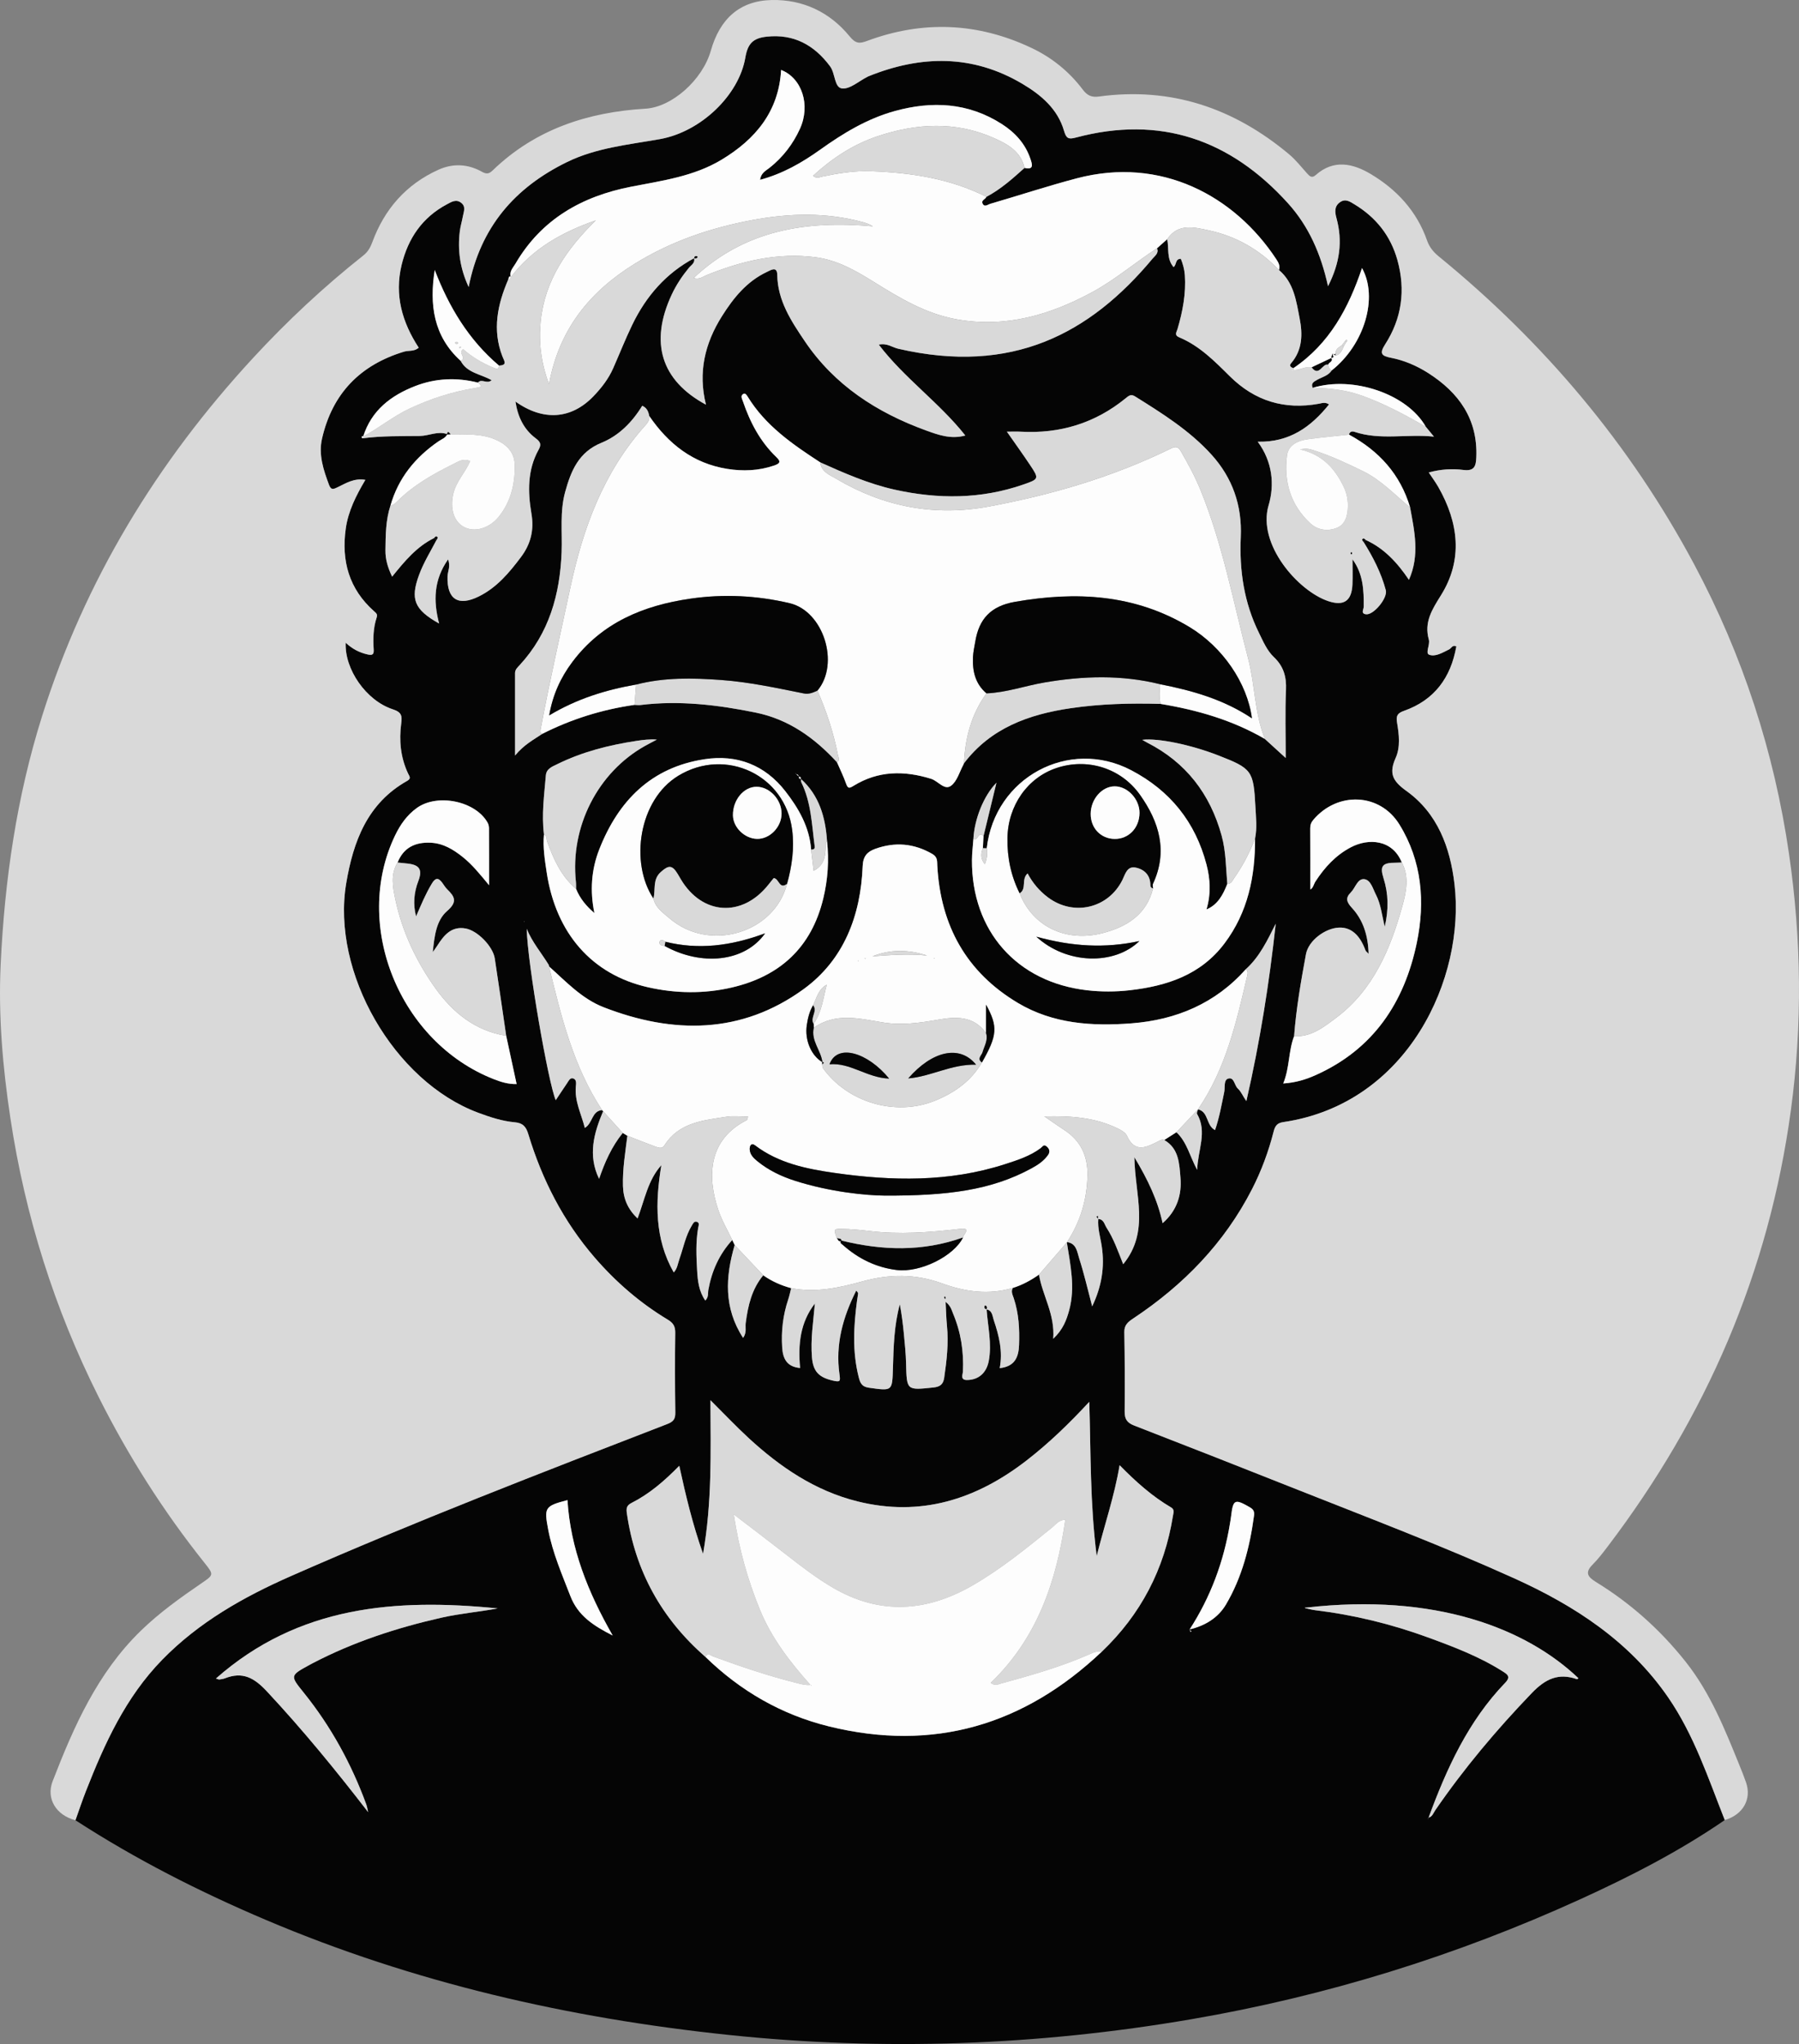 <?xml version="1.0" encoding="UTF-8"?><svg id="Layer_2" xmlns="http://www.w3.org/2000/svg" viewBox="0 0 442.828 503.063"><rect x="0" y="0" width="442.828" height="503.063" fill="#808080" stroke="none"/><defs><style>.cls-1{fill:#050505;}.cls-1,.cls-2,.cls-3{stroke-width:0px;}.cls-2{fill:#d9d9d9;}.cls-3{fill:#fdfdfd;}</style></defs><g id="Layer_1-2"><path class="cls-1" d="m424.558,447.938c-11.197,7.702-23.228,13.863-35.572,19.488-30.671,13.976-62.602,23.854-95.81,29.543-37.784,6.473-75.735,7.846-113.905,3.843-39.308-4.123-77.435-12.841-113.885-28.323-16.255-6.905-31.974-14.88-46.815-24.508.854-2.382,1.647-4.788,2.571-7.142,4.607-11.748,9.773-23.125,18.799-32.367,9.043-9.26,20.025-15.448,31.656-20.571,30.479-13.425,61.549-25.405,92.605-37.407,1.591-.615,2.049-1.254,2.026-2.864-.095-6.534-.11-13.071-.019-19.605.022-1.579-.483-2.429-1.825-3.236-6.82-4.101-12.768-9.24-17.982-15.268-7.724-8.93-12.964-19.178-16.364-30.411-.54-1.784-1.308-2.728-3.311-2.899-3.112-.267-6.095-1.263-9.025-2.352-20.714-7.697-36.194-34.529-32.48-56.491,1.739-10.285,5.194-19.655,14.986-25.174,1.097-.618.569-1.118.234-1.83-1.839-3.912-2.241-8.061-1.687-12.282.243-1.853.15-2.788-2.041-3.499-6.584-2.137-11.933-9.87-11.622-16.398,1.605,1.519,3.372,2.431,5.414,2.891,1.263.285,1.544-.076,1.472-1.249-.161-2.637-.112-5.277.726-7.814.276-.835-.064-1.078-.646-1.595-6.136-5.446-8.068-12.375-6.95-20.321.604-4.292,2.519-8.109,4.828-11.998-2.843-.469-4.755.836-6.738,1.771-.975.46-1.667.919-2.207-.531-1.374-3.69-2.634-7.413-1.723-11.397,2.529-11.057,9.352-18.112,20.174-21.388,1.163-.352,2.526.015,3.623-.986-4.076-6.247-5.998-12.923-4.218-20.325,1.582-6.579,5.116-11.75,11.182-14.97,1.059-.562,2.256-1.366,3.53-.329,1.17.953.583,2.14.386,3.251-.22,1.247-.606,2.469-.761,3.722-.575,4.668.044,9.142,2.178,13.721,2.881-14.73,11.343-24.462,24.191-30.746,7.233-3.538,15.13-4.272,22.894-5.655,10.115-1.802,19.448-10.839,21.014-20.046.583-3.429,1.859-4.8,5.256-5.168,6.637-.719,11.681,2.025,15.6,7.288,1.321,1.774,1.029,5.24,2.957,5.457,1.946.219,4.144-1.813,6.232-2.859.087-.044.172-.093.262-.129,12.928-5.226,25.654-5.414,37.917,1.867,4.579,2.718,8.665,6.164,10.228,11.554.549,1.893,1.086,2.143,2.93,1.652,20.753-5.533,38.027.503,52.19,16.167,5.063,5.6,8.098,12.372,9.86,20.422,2.96-5.806,3.603-11.126,2.088-16.728-.391-1.445-.621-2.913.884-3.964,1.329-.928,2.447-.117,3.503.521,5.312,3.207,8.94,7.735,10.614,13.764,2.046,7.369,1.079,14.35-3.048,20.75-1.483,2.3-.787,2.83,1.468,3.271,3.278.64,6.363,1.978,9.153,3.759,7.538,4.814,12.242,11.34,11.838,20.747-.09,2.09-.429,3.46-3.197,3.098-2.729-.357-5.565-.181-8.507.62.889,1.345,1.698,2.432,2.364,3.6,4.985,8.753,6.113,17.861.652,26.609-2.24,3.589-4.19,6.652-3.001,10.92.359,1.29-.929,3.33.076,3.721,1.54.6,3.335-.531,4.921-1.303.546-.265.792-1.195,1.775-.745-1.348,7.703-5.397,13.228-12.89,15.871-1.649.582-1.981,1.253-1.699,2.914.491,2.888.854,5.985-.345,8.671-1.684,3.772-.801,5.656,2.639,8.121,7.665,5.492,10.779,13.853,11.85,22.967,2.695,22.914-11.339,53.995-42.126,58.536-1.496.221-2.024.861-2.397,2.321-1.257,4.918-3.011,9.678-5.335,14.209-6.801,13.258-16.837,23.55-29.146,31.743-1.265.842-2.306,1.582-2.274,3.383.116,6.533.145,13.068.083,19.602-.017,1.823.592,2.745,2.329,3.418,13.536,5.246,27.045,10.565,40.54,15.917,17.746,7.037,35.603,13.81,53.004,21.681,14.941,6.758,28.421,15.529,37.915,29.322,6.362,9.242,9.85,19.86,13.93,30.181ZM196.578,191.154c-.027-.398-.184-.646-.637-.55-.041-.153-.082-.305-.123-.458.059.133.118.265.18.396.208.19.416.38.624.57.019.375.074.713.592.566 0.0.277-.095.601.015.823,2.462,4.986,2.602,10.454,3.307,15.805.092.697-.367.771-.874.805-.401-5.563-3.094-10.207-6.372-14.41-5.002-6.413-11.844-9.072-19.872-7.846-13.133,2.006-21.189,10.209-25.89,22.144-1.982,5.034-2.344,10.276-1.214,15.714-2.01-1.704-3.565-3.593-4.512-5.948-.01-.57.024-1.145-.037-1.71-1.464-13.53,5.35-26.955,17.011-33.48.957-.535,1.936-1.032,2.904-1.546-1.768-.139-3.4.068-5.025.315-6.771,1.027-13.36,2.7-19.531,5.748-1.177.582-2.621,1.082-2.76,2.74-.406,4.828-1.073,9.65-.466,14.511-.298,3.139.199,6.228.661,9.308,2.258,15.063,11.149,25.207,24.933,28.323,6.842,1.547,13.793,1.647,20.606.07,11.823-2.737,19.621-9.798,22.546-21.886,1.14-4.713,1.457-9.413.93-14.202-.4-5.806-1.898-11.151-6.403-15.232.004-.399-.158-.626-.592-.57Zm-107.062-83.822c-.149.019-.402-.004-.429.063-.12.3-.024.504.353.457,4.604-.601,9.241-.494,13.865-.551,2.283-.028,4.473-1.292,6.798-.444-.425.947-1.393,1.227-2.159,1.753-5.724,3.931-9.891,9.026-11.826,15.794-1.187,3.585-1.186,7.308-1.24,11.018-.033,2.227.587,4.305,1.647,6.5,3.099-3.836,6.064-7.417,10.36-9.516.187.166.375.332.562.498-1.48,2.838-3.185,5.555-4.295,8.588-2.182,5.96-1.23,8.508,4.935,11.97-1.475-5.614-1.312-10.784,2.205-15.789.664,1.756-.096,2.941-.134,4.192-.167,5.649,2.64,7.444,7.724,4.917,4.423-2.198,7.458-5.83,10.344-9.669,2.418-3.216,3.268-6.657,2.587-10.686-.909-5.376-1.01-10.779,1.774-15.768.726-1.301.437-1.914-.737-2.797-2.911-2.189-4.404-5.27-4.974-9.043,6.828,4.877,13.749,4.377,19.195-1.29,1.961-2.04,3.702-4.271,4.857-6.889,1.571-3.561,3.001-7.19,4.693-10.692,3.388-7.011,8.279-12.683,15.24-16.401l-.046-.062c.381,1.214-.674,1.729-1.248,2.429-1.669,2.038-3.119,4.211-4.23,6.596-5.481,11.756-2.632,21.116,8.432,27.084-1.986-7.958-.269-15.102,3.944-21.788,2.844-4.513,6.122-8.568,11.078-10.891.892-.418,2.495-1.493,2.528.708.096,6.38,3.438,11.399,6.776,16.348,7.305,10.831,17.747,17.565,29.815,21.956,3.005,1.094,6.13,2.241,9.703,1.254-6.464-8.157-14.959-14.053-21.302-22.359,2.033-.447,3.325.67,4.781,1.005,27.999,6.46,47.142-3.614,62.641-22.209.557-.668,1.573-1.317,1.067-2.512.836-.746,1.672-1.492,2.509-2.238.475,2.26-.197,4.819,1.569,6.866.829-.658.338-2.031,1.795-2.033.494,1.249.875,2.55.978,4.009.321,4.549-.528,8.915-1.792,13.234-.234.799-.903,1.529.445,2.093,4.978,2.082,8.694,5.874,12.424,9.57,6.168,6.113,13.454,8.289,21.934,6.754.737-.134,1.495-.479,2.489.164-4.46,5.538-9.717,9.364-17.552,9.184,3.661,4.962,4.167,10.605,2.674,15.647-2.841,9.595,7.284,21.128,14.704,23.593,3.795,1.261,5.756-.028,5.929-4.138.086-2.052.015-4.11.015-6.166,2.635,3.591,2.801,7.603,2.77,11.654-.005.683-.788,1.649.488,1.872,1.896.33,5.45-4.012,4.942-5.917-1.14-4.269-3.137-8.141-5.466-11.861.165-.172.331-.344.496-.516,4.543,2.056,7.788,5.574,10.663,9.822,2.714-6.124,1.344-11.974.287-17.819-2.42-8.149-7.664-13.925-15.039-17.913.159-.771.769-.885,1.328-.697,6.33,2.133,12.846.482,19.579,1.188-.823-.996-1.417-1.715-2.01-2.434-4.509-8.023-17.924-12.632-27.838-9.565-.489-1.119.253-1.508,1.068-1.969,1.244-.704,2.756-1.009,3.61-2.321,8.074-6.365,11.493-17.963,7.46-25.205-3.283,9.798-7.999,18.638-16.875,24.635-.667-.18-1.113-.579-.573-1.208,2.816-3.277,2.854-7.15,2.1-11.01-.839-4.294-1.404-8.805-5.093-11.923.351-1.048-.139-1.872-.686-2.702-10.243-15.533-28.298-25.34-49.06-19.875-7.153,1.883-14.191,4.201-21.296,6.272-.616.18-1.522.989-1.959-.163-.27-.712.755-.954.988-1.545,3.519-1.86,6.457-4.487,9.388-7.123,2.369.561,1.883-.907,1.466-2.161-1.252-3.771-3.789-6.542-7.073-8.643-8.281-5.298-17.188-5.726-26.403-3.17-6.756,1.874-12.654,5.455-18.307,9.496-4.471,3.195-9.193,5.908-14.775,7.411.187-1.69,1.436-2.255,2.337-2.968,3.28-2.596,5.751-5.828,7.464-9.583,2.682-5.877.476-12.51-4.633-14.491-.577,10.226-6.299,17.063-14.663,22.099-6.838,4.119-14.622,5.149-22.264,6.64-12.103,2.362-22.069,7.993-28.463,18.941-.585,1.002-1.589,1.926-1.134,3.311l.055-.073c-.651-.285-.549.279-.668.593-2.666,6.158-4.004,12.431-1.468,18.976.437,1.127,1.314,2.201-.844,2.267-7.472-6.332-12.33-14.437-15.812-23.527-1.33,8.511-.337,16.271,6.385,22.371,1.574,3.007,4.985,3.241,7.608,4.76-1.133,1.071-2.426-.501-3.359.596-5.247-1.321-10.44-1.098-15.473.859-5.962,2.318-10.727,5.971-12.765,12.383l.111-.08Zm203.214,293.709c3.817-.879,7.082-2.825,9.049-6.159,3.959-6.71,5.856-14.153,6.898-21.834.14-1.028-.113-1.562-1.03-2.091-3.696-2.132-4.113-1.961-4.609,2.192-.069.579-.173,1.154-.266,1.73-1.52,9.406-4.771,18.154-9.925,26.175.071.199.142.399.213.598.068-.056.137-.113.205-.169-.178-.148-.357-.296-.535-.444Zm-144.267-127.558c-2.266,5.383-3.82,10.818-.993,16.648,1.378-4.053,3.102-7.946,5.822-11.302.379.232.757.465,1.136.697-.509,4.096-1.192,8.167-1.085,12.33.081,3.165,1.197,5.742,3.592,8.026,1.754-4.59,2.528-9.411,5.858-13.117-1.516,9.155-1.68,18.064,3.045,26.392.883-.869,1.004-2.174,1.419-3.348.97-2.743,1.491-5.652,3.034-8.183.3-.492.584-1.168,1.275-.906.723.274.376.965.282,1.507-.604,3.478-.447,6.993-.249,10.475.143,2.508.422,5.109,2.01,7.377.871-.861.605-1.801.754-2.631.833-4.632,2.682-8.771,5.883-12.264.198.412.396.824.594,1.236-2.272,7.808-2.739,15.437,2.074,22.851.958-1.339.498-2.539.642-3.65.554-4.246,1.482-8.348,4.319-11.752,2.098,1.475,4.405,2.498,6.876,3.161-.242.935-.428,1.888-.734,2.801-1.289,3.84-1.742,7.791-1.48,11.811.169,2.593,1.04,4.74,4.412,5.04-.542-5.768.007-11.197,3.636-15.871-.376,4.448-1.101,8.802-.711,13.321.301,3.483,1.795,4.848,4.995,5.612,2.007.479,2.019.246,1.766-1.551-1.025-7.268.812-13.976,4.14-20.582.279.408.466.555.454.685-.054.578-.176,1.149-.253,1.725-.848,6.304-1.196,12.599.387,18.853.339,1.341.664,2.402,2.501,2.658,5.831.814,5.768.923,5.938-4.918.152-5.241.291-10.494,1.697-15.606.455,2.42.762,4.825.991,7.238.229,2.421.488,4.848.545,7.277.159,6.704.115,6.652,6.714,5.956,1.634-.172,2.429-.743,2.671-2.403.618-4.248,1.105-8.486.678-12.79-.181-1.823-.214-3.661-.336-5.88,1.306,1.009,1.471,2.008,1.838,2.876,1.925,4.562,2.662,9.323,2.432,14.267-.035.743-.749,2.122,1.06,2.089,2.874-.052,4.757-1.824,5.297-4.698.809-4.304-.248-8.496-.538-12.734l-.063.047c1.512.249,1.491,1.645,1.83,2.646,1.294,3.821,2.269,7.714,1.461,11.821,3.734-.405,4.656-2.712,4.766-5.712.144-3.912-.061-7.775-1.316-11.522-.276-.823-.73-1.619-.217-2.506,2.336-.725,4.45-1.885,6.445-3.28.845,5.175,3.973,9.754,3.497,15.794,2.456-2.331,3.291-4.668,3.942-7.075,1.515-5.602.28-11.121-.588-16.646l.047-.081c2.358.316,2.492,2.472,2.995,4.032,1.213,3.758,2.091,7.624,3.195,11.787,2.33-4.884,3.106-9.638,2.37-14.671-.334-2.282-1.072-4.519-.865-6.87l-.063.045c1.401.003,1.551,1.297,2.085,2.12,1.741,2.685,2.802,5.71,4.106,9.007,6.616-8.077,2.893-17,2.752-26.342,3.352,5.589,5.737,10.593,6.953,16.242,3.58-3.116,4.739-7.061,4.394-11.179-.282-3.366-.34-7.208-3.997-9.287,1.001-.638,2.003-1.277,3.004-1.915,2.589,2.41,3.293,5.922,5.103,9.262.159-4.918,2.544-9.355-.031-13.79-.14-.24.142-.725.227-1.096l.009-.012c2.665.604,1.948,3.954,4.194,5.105,1.065-3.068,1.595-6.204,2.255-9.312.249-1.171-.181-3.024.989-3.362,1.483-.428,1.507,1.662,2.354,2.437.859.786,1.227,1.868,2.116,3.095,3.363-14.672,5.639-29.082,7.225-43.654-2.032,4.054-3.95,8.134-7.377,11.218-7.473,8.397-17.091,12.444-28.055,13.298-9.72.758-19.371.148-28.032-5.015-12.722-7.585-19.024-19.072-19.835-33.726-.063-1.134.121-2.164-1.243-2.95-4.534-2.614-9.183-2.999-14.051-1.245-1.956.705-2.984,1.818-3.08,4.236-.484,12.158-4.594,23.068-14.569,30.308-15.261,11.076-32.066,11.085-49.175,4.443-5.384-2.09-9.264-6.309-13.458-10.054l.039.131c-.007-.194-.054-.378-.142-.552-1.812-2.938-4.077-5.584-5.393-8.842.202,8.688,5.371,38.18,7.148,42.183.92-1.382,1.819-2.759,2.749-4.116.376-.549.733-1.419,1.457-1.256.972.218.807,1.279.741,1.985-.343,3.641,1.339,6.762,2.213,10.214,1.985-1.185,1.669-4.173,4.253-4.386.069.105.153.197.251.275Zm203.126,173.873c.997-.213,1.239-1.161,1.708-1.843,7.078-10.295,15.076-19.798,23.74-28.813,3.358-3.495,6.568-5.04,11.141-3.428.08.028.233-.153.357-.241-12.849-12.242-35.163-21.015-67.081-17.372-.189.022-.279-.185-.163.132.802.165,1.642.402,2.498.505,9.516,1.153,18.768,3.42,27.758,6.71,6.305,2.307,12.589,4.692,18.306,8.315,1.179.747,2.116,1.316.67,2.816-9.127,9.47-14.433,21.133-18.891,33.27l-.105.493c.021-.181.041-.363.062-.544ZM124.602,254.927c-.934-6.349-1.843-12.703-2.815-19.046-.453-2.954-4.226-6.841-7.17-7.368-3.514-.629-5.345,1.663-6.977,4.223-.253.396-.535.773-1.113,1.602.407-4.066.873-7.831,3.544-10.145,2.601-2.253,1.849-3.537-.001-5.334-.483-.469-.825-1.083-1.231-1.63-.98-1.318-1.692-1.173-2.544.237-1.544,2.556-2.67,5.293-3.874,8.065-.799-2.99-.506-5.967.551-8.703,1.092-2.827.214-3.961-2.513-4.274-.865-.099-1.731-.185-2.597-.277,1.468-3.684,4.336-5.041,8.114-4.875,3.074.135,5.535,1.62,7.867,3.475,2.384,1.895,4.291,4.266,6.535,6.983,0-5.113.01-9.566-.015-14.018-.003-.463-.119-.979-.343-1.38-2.981-5.322-12.344-7.249-17.407-3.618-2.447,1.755-4.096,4.122-5.379,6.796-10.568,22.031,1.096,50.834,24.272,59.941,1.768.695,3.548,1.267,5.659,1.222-.886-4.1-1.726-7.988-2.566-11.876Zm220.453-42.662c-.48.022-.96.067-1.44.064-3.354-.019-4.015.775-3.048,3.834,1.202,3.801,1.29,7.62.293,11.908-.72-2.9-.956-5.543-2.17-7.879-.753-1.45-1.261-3.616-2.852-3.814-1.691-.209-2.194,2.131-3.325,3.251-1.369,1.356-1.076,2.356.256,3.798,2.806,3.039,3.994,6.84,4.115,11.319-.424-.464-.687-.631-.772-.863-1.405-3.823-3.577-5.701-6.502-5.587-3.411.132-7.522,3.178-8.144,6.543-1.235,6.682-2.401,13.387-2.92,20.178-1.422,3.694-1.065,7.724-2.675,11.643,3.165-.217,5.655-1.016,8.038-2.086,14.15-6.354,21.79-17.837,24.842-32.55,2.096-10.105,1.262-20.127-4.278-29.101-4.824-7.815-15.247-8.169-21.194-1.156-.546.644-.77,1.265-.764,2.098.033,5.03.016,10.06.016,15.033.703-.295.825-1.264,1.279-1.964,2.266-3.489,5.012-6.476,8.743-8.425,4.313-2.253,10.199-1.934,12.503,3.755Zm-36.118-5.916c.533-2.611.213-5.239.081-7.851-.449-8.83-.86-9.36-9.112-12.573-6.75-2.628-14.821-4.319-18.731-3.846.479.276.788.474,1.114.639,9.611,4.873,15.591,12.637,18.428,22.967,1.069,3.894,1.043,7.886,1.383,11.849-1.042,2.686-2.348,5.137-5.119,6.292,1.131-3.808.938-7.477.001-11.053-2.738-10.442-8.932-18.171-18.528-23.206-15.331-8.044-33.586,1.785-35.564,19.201l-.953-.013c.051-.985.101-1.969.152-2.954,1.019-4.203,2.039-8.406,3.192-13.163-3.187,3.26-5.42,8.986-5.672,13.818-.125,1.745-.352,3.489-.361,5.234-.088,17.437,11.055,30.043,28.322,32.027,3.49.401,7.014.397,10.496.001,9.144-1.042,17.5-3.759,23.35-11.535,5.768-7.668,7.559-16.481,7.522-25.833Zm-37.752,200.171c9.615-9.167,15.445-20.318,17.535-33.434.122-.764.452-1.561-.442-2.085-4.671-2.735-8.675-6.317-12.683-10.399-1.297,7.729-3.738,14.7-5.64,22.366-1.656-12.963-1.442-25.449-1.825-37.961-4.916,5.308-9.925,10.167-15.488,14.469-12.39,9.581-26.04,13.91-41.611,10.024-10.387-2.592-18.982-8.425-26.741-15.573-3.096-2.852-5.992-5.922-9.412-9.324.077,12.856.396,25.146-1.817,37.837-2.594-7.367-4.271-14.392-5.856-21.695-3.706,3.786-7.391,6.945-11.767,9.153-1.268.64-1.294,1.424-1.127,2.588,2.043,14.189,8.565,25.911,19.345,35.305,8.622,8.392,18.742,14.229,30.407,17.099,25.732,6.329,48.015-.309,67.124-18.37Zm-33.91-218.651c6.595-8.694,15.954-12.054,26.252-13.569,7.346-1.08,14.739-1.273,22.149-1.06,9.027,1.495,17.718,3.99,25.685,8.637,1.596,1.457,3.193,2.914,5.123,4.676,0-5.879-.178-11.313.067-16.727.147-3.246-.583-5.836-2.972-8.096-1.709-1.617-2.631-3.845-3.669-5.944-3.682-7.443-4.859-15.36-4.49-23.578.349-7.773-2.018-14.608-7.26-20.374-5.377-5.915-12.087-10.1-18.788-14.291-1.012-.633-1.581-.1-2.288.476-7.526,6.136-16.173,8.766-25.831,8.225-1.009-.056-2.024-.008-3.404-.008,2.064,2.961,3.927,5.544,5.695,8.191,2.263,3.389,2.236,3.476-1.616,4.815-10.438,3.628-21.018,3.642-31.714,1.266-6.408-1.424-12.353-4.048-18.297-6.707-6.825-4.437-13.504-9.036-17.877-16.183-.258-.422-.6-.966-1.1-.65-.724.458-.309,1.107-.084,1.765,1.771,5.19,4.249,9.946,8.264,13.784,1.165,1.114.869,1.572-.615,2.074-3.79,1.281-7.629,1.429-11.51.806-8.41-1.349-14.499-6.175-19.191-13.031-.183-1.058-.562-1.98-1.715-2.502-2.479,4.048-5.757,7.364-10.047,9.114-5.62,2.292-7.495,6.921-8.925,12.095-1.348,4.882-.68,9.865-.871,14.81-.4,10.371-3.069,19.966-10.338,27.817-.524.565-1.127,1.091-1.127,1.966.002,6.465.001,12.931.001,20.276,2.235-2.704,4.551-3.869,6.67-5.314,7.181-3.646,14.765-6.009,22.734-7.147.481.014.97.092,1.441.034,9.588-1.185,19.026-.046,28.407,1.865,8.128,1.655,14.487,6.244,19.99,12.216.761,1.759,1.615,3.485,2.25,5.289.438,1.243.813,1.143,1.823.52,6.062-3.741,12.449-3.798,19.106-1.727,1.719.535,3.276,2.939,4.921,1.692,1.485-1.125,2.07-3.439,3.049-5.229.046-.085.069-.182.103-.273ZM90.612,445.982c-.155-.654-.244-1.331-.475-1.957-3.661-9.951-8.689-19.144-15.349-27.412-3.416-4.24-3.447-4.216,1.509-6.923.256-.14.514-.276.773-.411,9.996-5.201,20.599-8.658,31.562-11.144,4.585-1.04,9.271-1.428,13.878-2.287-25.051-2.495-49.02-.696-69.359,17.256.62.197.71.258.786.245.476-.084.976-.117,1.419-.292,4.31-1.702,7.152-.198,10.311,3.185,8.859,9.485,17.036,19.484,24.944,29.739Zm49.073-76.788c-5.628,1.472-5.775,1.831-4.739,7.29,1.082,5.701,3.377,10.953,5.449,16.317,1.871,4.844,5.662,7.299,10.426,9.723-6.119-10.687-10.4-21.429-11.136-33.329Zm-10.619-142.508l-.001.23-.093-.022.094-.208Z"/><path class="cls-2" d="m424.558,447.938c-4.081-10.321-7.569-20.94-13.93-30.181-9.494-13.792-22.973-22.564-37.915-29.322-17.401-7.87-35.258-14.644-53.004-21.681-13.495-5.352-27.003-10.671-40.54-15.917-1.737-.673-2.346-1.595-2.329-3.418.061-6.533.032-13.069-.083-19.602-.032-1.801,1.009-2.541,2.274-3.383,12.309-8.193,22.345-18.485,29.146-31.743,2.324-4.531,4.078-9.291,5.335-14.209.373-1.46.901-2.1,2.397-2.321,30.786-4.541,44.82-35.623,42.126-58.536-1.072-9.114-4.186-17.475-11.85-22.967-3.44-2.465-4.323-4.349-2.639-8.121,1.199-2.686.836-5.783.345-8.671-.282-1.661.05-2.332,1.699-2.914,7.494-2.643,11.542-8.168,12.89-15.871-.984-.45-1.229.48-1.775.745-1.586.771-3.381,1.903-4.921,1.303-1.005-.391.283-2.432-.076-3.721-1.189-4.268.761-7.331,3.001-10.92,5.46-8.748,4.332-17.856-.652-26.609-.665-1.169-1.475-2.255-2.364-3.6,2.942-.8,5.778-.976,8.507-.62,2.768.362,3.107-1.009,3.197-3.098.405-9.406-4.299-15.933-11.838-20.747-2.789-1.781-5.875-3.119-9.153-3.759-2.255-.441-2.951-.971-1.468-3.271,4.127-6.4,5.094-13.381,3.048-20.75-1.674-6.029-5.301-10.557-10.614-13.764-1.055-.637-2.174-1.449-3.503-.521-1.505,1.051-1.275,2.519-.884,3.964,1.515,5.602.872,10.922-2.088,16.728-1.761-8.05-4.797-14.822-9.86-20.422-14.163-15.664-31.437-21.7-52.19-16.167-1.845.492-2.381.241-2.93-1.652-1.563-5.391-5.649-8.836-10.228-11.554-12.263-7.281-24.99-7.093-37.917-1.867-.09.036-.175.086-.262.129-2.088,1.046-4.286,3.078-6.232,2.859-1.928-.217-1.636-3.683-2.957-5.457-3.919-5.262-8.962-8.007-15.6-7.288-3.397.368-4.672,1.739-5.256,5.168-1.566,9.207-10.899,18.244-21.014,20.046-7.765,1.383-15.661,2.118-22.894,5.655-12.848,6.284-21.31,16.016-24.191,30.746-2.133-4.58-2.752-9.053-2.178-13.721.154-1.253.54-2.475.761-3.722.196-1.111.784-2.298-.386-3.251-1.274-1.038-2.472-.233-3.53.329-6.066,3.22-9.599,8.391-11.182,14.97-1.78,7.402.142,14.078,4.218,20.325-1.097,1.001-2.46.634-3.623.986-10.822,3.276-17.644,10.331-20.174,21.388-.911,3.984.349,7.707,1.723,11.397.54,1.45,1.232.991,2.207.531,1.983-.935,3.895-2.24,6.738-1.771-2.308,3.889-4.224,7.706-4.828,11.998-1.119,7.946.814,14.875,6.95,20.321.582.516.922.76.646,1.595-.839,2.537-.887,5.177-.726,7.814.071,1.173-.21,1.534-1.472,1.249-2.042-.46-3.808-1.372-5.414-2.891-.311,6.527,5.037,14.261,11.622,16.398,2.191.711,2.284,1.646,2.041,3.499-.554,4.221-.152,8.371,1.687,12.282.335.712.863,1.212-.234,1.83-9.792,5.518-13.247,14.889-14.986,25.174-3.714,21.961,11.766,48.793,32.48,56.491,2.931,1.089,5.913,2.085,9.025,2.352,2.002.172,2.771,1.115,3.311,2.899,3.4,11.233,8.64,21.481,16.364,30.411,5.214,6.029,11.162,11.167,17.982,15.268,1.341.807,1.846,1.657,1.825,3.236-.091,6.534-.076,13.071.019,19.605.023,1.611-.435,2.25-2.026,2.864-31.056,12.003-62.127,23.982-92.605,37.407-11.631,5.123-22.614,11.311-31.656,20.571-9.026,9.243-14.192,20.619-18.799,32.367-.923,2.355-1.717,4.76-2.571,7.142-4.74-1.193-7.274-5.306-5.619-9.589,5.218-13.501,11.034-26.647,21.677-37.012,4.571-4.451,9.704-8.116,14.928-11.694,3.079-2.109,3.134-2.094.731-5.107-10.123-12.694-18.772-26.334-26.046-40.836-10.872-21.676-18.061-44.555-21.682-68.51-1.893-12.524-2.992-25.18-2.399-37.846.972-20.764,3.931-41.241,10.202-61.155,10.515-33.389,28.269-62.497,51.925-88.126,8.402-9.103,17.435-17.541,27.151-25.234,1.106-.876,1.708-1.917,2.201-3.257,2.988-8.131,8.302-14.228,16.269-17.831,3.606-1.631,7.27-1.435,10.678.472,1.236.692,1.822.517,2.709-.338,10.49-10.115,23.383-14.319,37.609-15.167,6.471-.386,14.013-7.048,16.067-14.28C177.208,4.597,182.104.175,189.955.006c7.695-.165,14.319,2.984,19.188,8.952,1.5,1.839,2.462,1.791,4.261,1.122,13.753-5.117,27.323-4.545,40.56,1.743,4.976,2.364,9.244,5.813,12.575,10.246,1.081,1.439,2.191,1.93,3.922,1.693,17.788-2.439,33.27,2.833,46.858,14.216,1.628,1.364,2.969,3.079,4.397,4.672.644.718,1.19,1.284,2.149.433,4.423-3.927,9.137-2.878,13.529-.26,6.436,3.836,11.358,9.152,13.891,16.39.564,1.611,1.557,2.824,2.898,3.919,25.89,21.146,47.061,46.22,62.841,75.758,11.959,22.385,19.708,46.217,23.348,71.267,3.048,20.974,3.326,42.012.448,63.156-5.427,39.874-20.847,75.391-45.071,107.283-1.178,1.551-2.369,3.116-3.741,4.487-1.918,1.917-1.199,3.01.786,4.229,8.546,5.245,15.9,11.793,22.154,19.693,6.103,7.709,9.649,16.641,13.275,25.579.549,1.354,1.091,2.713,1.57,4.093,1.43,4.122-.754,7.961-5.237,9.259Z"/><path class="cls-3" d="m255.755,313.699c-1.995,1.395-4.11,2.555-6.445,3.28-5.927,1.761-11.764.948-17.379-1.106-6.577-2.406-13.065-2.328-19.699-.495-5.718,1.58-11.492,2.824-17.482,1.65-2.471-.663-4.778-1.686-6.876-3.161-2.345-2.483-4.69-4.966-7.035-7.449-.198-.412-.396-.824-.594-1.236-1.158-2.449-2.566-4.813-3.427-7.362-2.796-8.28-2.506-17.334,6.988-22.14.172-.087.19-.477.338-.883-1.855,0-3.61-.224-5.288.041-5.746.907-11.733,1.382-15.313,7.068-.602.956-1.601.508-2.395.217-2.255-.825-4.482-1.726-6.721-2.596-.379-.232-.757-.465-1.136-.697-1.609-1.782-3.219-3.564-4.828-5.346-.098-.079-.181-.171-.251-.275-7.096-10.774-10.092-23.064-13.064-35.361,4.194,3.745,8.074,7.964,13.458,10.054,17.11,6.642,33.915,6.633,49.175-4.443,9.975-7.24,14.085-18.149,14.569-30.308.096-2.418,1.124-3.531,3.08-4.236,4.868-1.754,9.517-1.369,14.051,1.245,1.363.786,1.18,1.816,1.243,2.95.81,14.654,7.113,26.142,19.835,33.726,8.66,5.163,18.312,5.773,28.032,5.015,10.964-.855,20.582-4.902,28.055-13.298.598.414.499,1.025.37,1.579-2.669,11.47-5.307,22.953-12.126,32.893l-.009.012c-1.766,1.875-3.533,3.75-5.299,5.624-1.001.638-2.003,1.277-3.004,1.915-.519-.262-.937.055-1.355.264-2.94,1.47-5.842,3.11-7.847-1.346-.351-.78-1.404-1.363-2.259-1.778-5.448-2.646-11.253-3.135-18.048-2.971,2.099,1.44,3.477,2.435,4.902,3.355,4.054,2.616,5.8,6.428,5.715,11.132-.108,5.954-1.741,11.467-5.032,16.46l-.047.081c-2.284,2.643-4.568,5.285-6.851,7.928Zm-53.372-52.359c.009.233.017.466.026.7.045.276.003.614.148.819,6.01,8.441,17.825,11.955,27.486,8.076,4.831-1.939,8.979-4.827,11.666-9.461,3.784-6.65,3.976-8.775,1.018-14.205v7.011c-3.031-4.304-7.418-4.097-11.805-3.322-4.514.797-9.016,1.416-13.567.68-5.806-.939-11.623-2.517-17.048,1.311-.011-.328-.022-.656-.033-.985,2.035-2.893,2.351-6.336,3.232-9.62-2.062,1.126-2.467,3.234-3.346,5.042-.912,1.509-1.311,3.198-1.565,4.903-.553,3.702,1.099,7.531,3.844,9.13,0,0-.058-.078-.058-.078Zm4.763,43.994l-.102-.042c-.443.609.161.862.455,1.123,3.794,3.381,8.212,5.541,13.248,6.148,5.858.706,14.115-3.476,16.305-8.017.069-.829,2.258-2.45-.815-2.096-7.415.856-14.836,1.422-22.298.512-2.303-.281-4.627-.496-6.944-.522-1.777-.02-1.795.172-1.019,2.221.321.346.392,1.125,1.171.673Zm10.686-11.079c15.431.053,26.162-1.326,36.046-6.698,1.547-.841,3.013-1.8,4.057-3.266.524-.736.469-1.396-.231-2.045-.787-.73-1.007-.05-1.57.368-2.614,1.94-5.699,2.925-8.752,3.911-13.786,4.452-27.87,4.158-41.95,2.147-6.884-.983-13.791-2.382-19.592-6.795-.96-.731-1.354.23-1.288,1.077.099,1.26.984,2.097,1.89,2.837,2.751,2.248,5.91,3.746,9.27,4.82,8.625,2.758,17.517,3.614,22.121,3.644Zm10.396-59.078c-4.531-1.497-9.028-1.6-13.478.194,4.493-.34,8.983-.681,13.478-.194Zm-17.042,1.376l.215-.076-.211-.071-.004.147Zm18.711-.759l-.014.163.238-.062-.224-.101Zm-16.728.111c-.127-.014-.254-.028-.382-.042.059.041.114.109.176.116.065.007.136-.045.205-.073Z"/><path class="cls-3" d="m311.361,181.877c-7.967-4.647-16.658-7.143-25.685-8.637-.366-1.607-.266-3.223-.085-4.84,7.893,1.556,15.574,3.712,22.572,8.384-1.138-8.691-7.233-17.561-15.392-22.472-13.432-8.085-27.875-8.825-42.941-6.194-5.948,1.039-8.859,4.209-9.768,9.817-.203,1.25-.502,2.498-.56,3.756-.157,3.433.537,6.592,3.323,8.951-3.724,5.138-5.263,10.98-5.55,17.226-.034.091-.057.189-.103.273-.979,1.791-1.565,4.104-3.049,5.229-1.645,1.247-3.202-1.157-4.921-1.692-6.657-2.071-13.043-2.014-19.106,1.727-1.01.623-1.385.723-1.823-.52-.635-1.803-1.489-3.53-2.25-5.289.83-.495.353-1.154.231-1.777-1.071-5.477-2.807-10.742-5.038-15.85,5.563-6.632,1.498-19.561-6.853-21.52-8.046-1.888-16.201-2.299-24.397-1.114-11.563,1.672-21.781,5.867-29.069,15.572-2.902,3.864-4.84,8.094-5.708,13.154,6.819-4.094,13.951-6.285,21.392-7.585-.131,1.668-.263,3.336-.394,5.004-7.969,1.138-15.553,3.501-22.734,7.147-.548-.287-.458-.71-.361-1.229,2.191-11.687,4.831-23.277,7.322-34.9,3.133-14.622,8.13-28.22,18.218-39.566.627-.706,1.348-1.455,1.172-2.567,4.692,6.856,10.781,11.682,19.191,13.031,3.88.622,7.72.475,11.51-.806,1.483-.501,1.779-.96.615-2.074-4.015-3.838-6.493-8.594-8.264-13.784-.224-.657-.64-1.307.084-1.765.501-.317.842.228,1.1.65,4.373,7.146,11.052,11.746,17.877,16.183.236,2.34,2.295,3.059,3.867,3.992,11.66,6.925,24.209,9.359,37.583,6.876,15.544-2.886,30.621-7.305,44.866-14.287,1.243-.609,1.804-.424,2.497.778,1.752,3.042,3.422,6.121,4.751,9.367,5.48,13.389,8.086,27.596,11.743,41.504,1.721,6.543,1.561,13.48,4.14,19.845Z"/><path class="cls-3" d="m125.747,68.205c-.456-1.385.548-2.309,1.134-3.311,6.394-10.948,16.36-16.579,28.463-18.941,7.642-1.491,15.426-2.522,22.264-6.64,8.363-5.037,14.086-11.874,14.663-22.099,5.109,1.981,7.315,8.614,4.633,14.491-1.713,3.755-4.184,6.987-7.464,9.583-.901.713-2.15,1.279-2.337,2.968,5.582-1.503,10.304-4.216,14.775-7.411,5.654-4.041,11.551-7.622,18.307-9.496,9.215-2.556,18.122-2.127,26.403,3.17,3.284,2.101,5.821,4.872,7.073,8.643.416,1.254.903,2.722-1.466,2.161-.919-4.106-4.264-5.895-7.585-7.365-9.379-4.151-18.949-3.628-28.487-.463-6.061,2.011-11.267,5.438-16.002,9.771.892.782,1.623.326,2.335.179,3.912-.809,7.856-1.454,11.857-1.312,9.878.351,19.532,1.793,28.495,6.314-.234.591-1.259.833-.988,1.545.438,1.152,1.343.343,1.959.163,7.105-2.071,14.143-4.389,21.296-6.272,20.762-5.465,38.817,4.342,49.06,19.875.547.83,1.037,1.654.686,2.702-4.749-5.022-10.611-8.333-17.247-9.755-3.395-.727-7.574-1.918-10.26,2.166-.836.746-1.672,1.492-2.509,2.238-5.369,3.47-10.225,7.683-15.879,10.751-10.46,5.675-21.378,8.876-33.404,6.735-7.571-1.348-13.998-5.197-20.378-9.179-4.477-2.795-9.034-5.42-14.409-6.112-9.363-1.204-18.179.927-26.775,4.391-.941.379-1.766,1.163-3.227.734,12.653-11.911,27.818-14.19,44.13-12.731-.835-.511-1.64-.802-2.463-1.026-9.029-2.458-18.116-2.214-27.221-.512-10.234,1.913-19.948,5.199-28.868,10.71-11.02,6.808-18.674,16.022-21.176,29.682-2.002-5.424-2.551-10.366-2.051-15.415,1.005-10.162,6.47-17.923,13.571-24.898-8.233,2.864-15.558,6.928-20.906,13.967Z"/><path class="cls-2" d="m173.654,407.792c-10.78-9.394-17.302-21.117-19.345-35.305-.168-1.163-.142-1.948,1.127-2.588,4.376-2.209,8.061-5.367,11.767-9.153,1.585,7.303,3.263,14.328,5.856,21.695,2.213-12.69,1.894-24.981,1.817-37.837,3.42,3.401,6.316,6.471,9.412,9.324,7.759,7.148,16.354,12.98,26.741,15.573,15.572,3.887,29.221-.443,41.611-10.024,5.564-4.302,10.572-9.161,15.488-14.469.384,12.511.169,24.997,1.825,37.961,1.902-7.666,4.343-14.636,5.64-22.366,4.008,4.083,8.012,7.664,12.683,10.399.894.524.564,1.321.442,2.085-2.089,13.116-7.92,24.267-17.535,33.434-1.133-.272-2.131.233-3.092.655-6.977,3.069-14.284,5.125-21.607,7.14-.778.214-1.559.704-2.621-.145,11.45-11.007,16.184-24.915,18.368-40.154-1.647.088-2.317,1.16-3.193,1.87-6.284,5.088-12.551,10.203-19.574,14.266-11.328,6.554-22.806,7.374-34.381.636-4.133-2.406-7.907-5.336-11.675-8.272-4.038-3.146-8.122-6.232-12.784-9.802,1.301,8.625,3.439,16.148,6.427,23.449,2.881,7.04,7.453,12.934,12.46,18.54l.033-.033c-1.083.147-2.098-.122-3.146-.382-7.066-1.759-13.95-4.08-20.779-6.582-.618-.226-1.366-1.075-1.964.087Z"/><path class="cls-2" d="m125.747,68.205c5.348-7.039,12.673-11.103,20.906-13.967-7.101,6.975-12.567,14.736-13.571,24.898-.499,5.05.049,9.991,2.051,15.415,2.502-13.661,10.156-22.874,21.176-29.682,8.919-5.511,18.634-8.797,28.868-10.71,9.105-1.702,18.191-1.946,27.221.512.823.224,1.629.515,2.463,1.026-16.312-1.459-31.477.82-44.13,12.731,1.461.429,2.285-.355,3.227-.734,8.596-3.464,17.412-5.595,26.775-4.391,5.375.691,9.932,3.317,14.409,6.112,6.38,3.982,12.807,7.831,20.378,9.179,12.026,2.141,22.944-1.061,33.404-6.735,5.654-3.067,10.511-7.28,15.879-10.751.506,1.195-.51,1.845-1.067,2.512-15.5,18.595-34.642,28.669-62.641,22.209-1.456-.336-2.748-1.453-4.781-1.005,6.343,8.306,14.838,14.202,21.302,22.359-3.572.987-6.697-.161-9.703-1.254-12.068-4.391-22.509-11.125-29.815-21.956-3.338-4.95-6.68-9.968-6.776-16.348-.033-2.201-1.636-1.126-2.528-.708-4.956,2.323-8.235,6.378-11.078,10.891-4.213,6.686-5.93,13.83-3.944,21.788-11.064-5.968-13.913-15.329-8.432-27.084,1.112-2.385,2.562-4.557,4.23-6.596.574-.701,1.629-1.216,1.248-2.429.36.228.654.131.881-.198.022-.033-.063-.201-.124-.219-.418-.123-.649.06-.711.479-6.961,3.718-11.852,9.39-15.24,16.401-1.692,3.502-3.122,7.131-4.693,10.692-1.155,2.618-2.897,4.849-4.857,6.889-5.446,5.667-12.367,6.167-19.195,1.29.57,3.773,2.062,6.854,4.974,9.043,1.174.883,1.463,1.496.737,2.797-2.784,4.99-2.683,10.392-1.774,15.768.681,4.029-.168,7.47-2.587,10.686-2.887,3.84-5.922,7.472-10.344,9.669-5.084,2.526-7.891.732-7.724-4.917.037-1.251.797-2.436.134-4.192-3.517,5.005-3.68,10.175-2.205,15.789-6.166-3.462-7.117-6.01-4.935-11.97,1.111-3.034,2.815-5.75,4.293-8.589.096-.224.339-.563.268-.651-.307-.384-.594-.149-.828.154-4.296,2.099-7.261,5.68-10.36,9.516-1.061-2.195-1.68-4.274-1.647-6.5.054-3.709.053-7.433,1.24-11.018.716-.104,1.197-.566,1.685-1.053,3.983-3.964,8.804-6.684,13.778-9.149,1.236-.612,2.516-1.507,4.153-.711-1.198,2.781-3.426,4.97-4.14,7.969-.871,3.656.097,6.914,2.625,8.244,2.628,1.383,6.233.334,8.545-2.53,2.951-3.656,3.98-7.973,3.95-12.536-.018-2.826-1.439-4.83-4.113-6.16-3.777-1.878-7.747-1.512-11.707-1.597-.303-.264-.629-1.082-.877.035l.084-.062c-2.325-.848-4.516.416-6.798.444-4.624.057-9.261-.05-13.865.551-.112-.194-.087-.367.076-.52,0,0-.111.08-.111.08,3.931-2.08,7.364-4.966,11.421-6.865,5.218-2.443,10.631-4.174,16.308-5.087,1.037-.167,1.837-.264.509-1.29.933-1.097,2.227.474,3.359-.596-2.623-1.519-6.034-1.753-7.608-4.76,1.613-.728-.774-1.92.601-2.875,2.166,1.874,4.685,3.438,7.484,4.562.875.352,1.198.446,1.342-.531,2.158-.067,1.281-1.14.844-2.267-2.536-6.546-1.198-12.818,1.468-18.976.52.137.489-.346.668-.593l-.055.073Z"/><path class="cls-3" d="m199.51,414.702c-5.007-5.606-9.579-11.5-12.46-18.54-2.988-7.301-5.126-14.824-6.427-23.449,4.662,3.57,8.746,6.656,12.784,9.802,3.768,2.935,7.542,5.866,11.675,8.272,11.574,6.738,23.052,5.918,34.381-.636,7.023-4.063,13.291-9.178,19.574-14.266.876-.709,1.547-1.782,3.193-1.87-2.184,15.239-6.918,29.147-18.368,40.154,1.063.849,1.843.359,2.621.145,7.323-2.015,14.63-4.071,21.607-7.14.961-.423,1.959-.927,3.092-.655-19.109,18.061-41.392,24.7-67.124,18.37-11.665-2.869-21.785-8.707-30.407-17.099.598-1.162,1.346-.313,1.964-.087,6.83,2.502,13.713,4.823,20.779,6.582,1.047.261,2.063.529,3.145.382.075.086.15.172.225.258-.013-.053-.01-.13-.043-.153-.06-.041-.142-.05-.215-.072Z"/><path class="cls-2" d="m287.312,58.87c2.686-4.084,6.866-2.893,10.26-2.166,6.636,1.422,12.498,4.733,17.247,9.755,3.689,3.118,4.253,7.629,5.093,11.923.755,3.86.716,7.733-2.1,11.01-.54.629-.094,1.028.573,1.208.108.165.088.313-.06.443-.102.064-.205.128-.308.191.022-.05.031-.125.068-.145.068-.036.153-.038.23-.054,1.576.162,2.975-.977,4.577-.625,1.804,2.422,2.586-1.112,4.045-.694.077.61.325,1.119.863,1.455-.854,1.312-2.367,1.617-3.61,2.321-.816.462-1.557.85-1.069,1.969,4.174.036,8.295.517,12.229,1.946,5.466,1.985,10.585,4.714,15.61,7.62.594.719,1.187,1.437,2.01,2.434-6.733-.706-13.248.945-19.579-1.188-.559-.188-1.169-.075-1.328.697-3.357.367-6.722.673-10.068,1.123-2.449.329-4.864,1.373-5.199,3.975-.826,6.415.847,12.194,5.724,16.725,1.898,1.763,4.42,1.996,6.594,1.1,2.139-.881,2.655-3.184,2.659-5.463.004-1.69-.344-3.26-1.101-4.786-2.16-4.36-5.151-7.764-10.672-9.033,1.588-.357,2.474-.08,3.396.218,4.182,1.348,8.141,3.196,12.08,5.121,4.496,2.196,7.855,5.819,11.623,8.933,1.057,5.845,2.427,11.695-.287,17.819-2.874-4.248-6.119-7.766-10.664-9.82-.262-.25-.555-.526-.838-.086-.058.089.22.395.343.601,2.33,3.72,4.326,7.591,5.466,11.861.509,1.905-3.045,6.247-4.942,5.917-1.275-.222-.493-1.188-.488-1.872.031-4.05-.135-8.063-2.77-11.654,0,2.055.071,4.114-.015,6.166-.173,4.11-2.134,5.399-5.929,4.138-7.419-2.465-17.545-13.998-14.704-23.593,1.493-5.042.988-10.685-2.674-15.647,7.835.18,13.091-3.646,17.552-9.184-.994-.643-1.751-.298-2.489-.164-8.48,1.535-15.766-.641-21.934-6.754-3.729-3.696-7.446-7.488-12.424-9.57-1.348-.564-.679-1.294-.445-2.093,1.263-4.319,2.112-8.685,1.792-13.234-.103-1.459-.484-2.76-.978-4.009-1.457.002-.966,1.375-1.795,2.033-1.766-2.047-1.094-4.606-1.569-6.866Zm45.398,77.061c-.07.018-.179.016-.203.059-.041.075-.067.2-.031.267.131.237.266.208.325-.073.016-.074-.059-.168-.092-.253Z"/><path class="cls-3" d="m242.088,205.8c-.051.985-.101,1.969-.152,2.954-.521,1.325-.633,2.587.493,3.947.553-1.471.686-2.683.459-3.934,1.978-17.416,20.233-27.245,35.564-19.201,9.596,5.035,15.79,12.764,18.528,23.206.938,3.576,1.13,7.246-.001,11.053,2.771-1.155,4.077-3.606,5.119-6.292.95.027,1.229-.751,1.658-1.366,2.136-3.058,3.879-6.322,5.181-9.82.037,9.352-1.754,18.165-7.522,25.833-5.849,7.776-14.206,10.493-23.35,11.535-3.482.397-7.006.4-10.496-.001-17.266-1.984-28.41-14.59-28.322-32.027.009-1.745.235-3.49.361-5.234,1.081.747,1.213-2.1,2.479-.655Zm41.73,12.867c-.011-.389-.159-.842-.012-1.157,3.734-7.999,1.519-15.251-3.192-21.885-4.745-6.68-13.034-9.118-20.536-6.616-7.141,2.382-11.974,9.242-12.096,17.283-.072,4.749.873,9.296,3.009,13.567,3.18,8.168,11.449,12.166,20.532,9.762,5.892-1.56,10.68-4.517,12.295-10.954Zm-3.355,12.938c-8.472,1.835-16.569,1.358-25.367-1.076,7.448,6.847,19.215,7.077,25.367,1.076Z"/><path class="cls-3" d="m141.802,218.764c.947,2.355,2.503,4.244,4.512,5.948-1.13-5.438-.769-10.681,1.214-15.714,4.701-11.935,12.756-20.138,25.89-22.144,8.028-1.226,14.869,1.432,19.872,7.846,3.279,4.203,5.971,8.847,6.372,14.41.21,1.777.421,3.553.614,5.188,2.924-1.455,2.978-4.15,2.977-6.877-0-.155.209-.31.32-.465.527,4.789.21,9.49-.93,14.202-2.925,12.088-10.723,19.149-22.546,21.886-6.813,1.577-13.764,1.477-20.606-.07-13.784-3.116-22.675-13.26-24.933-28.323-.462-3.08-.959-6.169-.661-9.308.796.347.567,1.153.786,1.757,1.587,4.368,3.46,8.562,7.119,11.665Zm21.97,13.01c-.477-.45-1.247-.581-1.414-.038-.23.753.507,1.051,1.231,1.063,9.014,5.019,19.732,4.019,24.739-3.098-8.485,3.147-16.445,4.096-24.557,2.073Zm-2.932-10.643c.491,2.273,2.358,3.497,3.924,4.85,9.782,8.45,25.829,3.741,28.967-8.445,1.206-4.341,1.832-8.745,1.267-13.247-1.695-13.517-16.332-20.443-27.981-13.397-9.841,5.952-12.01,21.469-6.177,30.24Z"/><path class="cls-2" d="m311.361,181.877c-2.58-6.365-2.42-13.302-4.14-19.845-3.657-13.908-6.263-28.115-11.743-41.504-1.328-3.246-2.999-6.325-4.751-9.367-.692-1.201-1.254-1.387-2.497-.778-14.245,6.982-29.321,11.401-44.866,14.287-13.374,2.483-25.923.048-37.583-6.876-1.572-.934-3.631-1.652-3.867-3.992,5.944,2.658,11.89,5.283,18.297,6.707,10.696,2.376,21.276,2.363,31.714-1.266,3.852-1.339,3.878-1.426,1.616-4.815-1.767-2.647-3.631-5.23-5.695-8.191,1.38,0,2.395-.049,3.404.008,9.658.541,18.305-2.089,25.831-8.225.707-.576,1.276-1.109,2.288-.476,6.701,4.192,13.411,8.377,18.788,14.291,5.242,5.765,7.609,12.601,7.26,20.374-.369,8.218.808,16.134,4.49,23.578,1.038,2.099,1.96,4.327,3.669,5.944,2.389,2.26,3.12,4.849,2.972,8.096-.245,5.414-.067,10.848-.067,16.727-1.93-1.762-3.526-3.219-5.123-4.676Z"/><path class="cls-2" d="m194.75,317.028c5.989,1.174,11.764-.07,17.482-1.65,6.633-1.833,13.121-1.91,19.699.495,5.616,2.054,11.452,2.866,17.379,1.106-.513.887-.058,1.683.217,2.506,1.255,3.746,1.461,7.61,1.316,11.522-.111,3-1.032,5.306-4.766,5.712.808-4.107-.167-7.999-1.461-11.821-.339-1.001-.319-2.397-1.83-2.646.22-.369.181-.698-.177-.951-.033-.024-.212.066-.233.131-.132.424.006.704.472.773.29,4.238,1.348,8.43.538,12.734-.54,2.874-2.423,4.646-5.297,4.698-1.809.033-1.095-1.347-1.06-2.089.23-4.944-.507-9.705-2.432-14.267-.366-.868-.532-1.867-1.838-2.876.122,2.219.156,4.057.336,5.88.426,4.303-.06,8.542-.678,12.79-.242,1.66-1.037,2.231-2.671,2.403-6.6.696-6.555.748-6.714-5.956-.058-2.429-.316-4.855-.545-7.277-.228-2.413-.535-4.818-.991-7.238-1.405,5.112-1.544,10.365-1.697,15.606-.17,5.841-.106,5.732-5.938,4.918-1.836-.256-2.161-1.317-2.501-2.658-1.583-6.254-1.235-12.549-.387-18.853.077-.576.199-1.147.253-1.725.012-.129-.175-.277-.454-.685-3.328,6.606-5.165,13.314-4.14,20.582.253,1.797.241,2.03-1.766,1.551-3.201-.764-4.695-2.129-4.995-5.612-.39-4.519.335-8.874.711-13.321-3.628,4.674-4.178,10.103-3.636,15.871-3.373-.3-4.244-2.447-4.412-5.04-.262-4.019.191-7.97,1.48-11.811.306-.913.493-1.866.734-2.801Zm38.036,2.474c-.056-.143-.112-.289-.169-.436-.064.054-.188.118-.181.16.024.151.093.295.146.441.065-.053.13-.106.204-.166Z"/><path class="cls-3" d="m345.055,212.264c-2.304-5.689-8.19-6.008-12.503-3.755-3.731,1.949-6.476,4.936-8.743,8.425-.454.7-.576,1.669-1.279,1.964,0-4.973.016-10.003-.016-15.033-.005-.833.218-1.453.764-2.098,5.947-7.013,16.37-6.659,21.194,1.156,5.54,8.974,6.374,18.997,4.278,29.101-3.052,14.713-10.692,26.196-24.842,32.55-2.382,1.07-4.873,1.869-8.038,2.086,1.61-3.92,1.253-7.95,2.675-11.643,4.153.262,7.24-2.199,10.224-4.426,9.312-6.949,13.528-17.098,16.484-27.832.931-3.381,1.651-7.036-.198-10.496Z"/><path class="cls-3" d="m124.602,254.927c.84,3.888,1.68,7.777,2.566,11.876-2.111.045-3.892-.527-5.659-1.222-23.176-9.108-34.839-37.911-24.272-59.941,1.282-2.674,2.932-5.041,5.379-6.796,5.062-3.631,14.426-1.704,17.407,3.618.225.401.341.916.343,1.38.025,4.453.015,8.906.015,14.018-2.244-2.717-4.151-5.088-6.535-6.983-2.332-1.854-4.794-3.34-7.867-3.475-3.778-.166-6.646,1.191-8.114,4.875-1.795,2.918-1.183,6.071-.553,9.062,1.684,7.992,5.175,15.307,9.871,21.889,4.25,5.956,9.815,10.484,17.421,11.698Z"/><path class="cls-2" d="m90.612,445.982c-7.908-10.255-16.085-20.253-24.944-29.739-3.16-3.383-6.001-4.887-10.311-3.185-.443.175-.943.207-1.419.292-.076.014-.166-.047-.786-.245,20.339-17.952,44.308-19.752,69.359-17.256-4.607.86-9.293,1.248-13.878,2.287-10.962,2.486-21.566,5.942-31.562,11.144-.259.135-.517.271-.773.411-4.956,2.707-4.925,2.682-1.509,6.923,6.661,8.268,11.688,17.46,15.349,27.412.23.626.32,1.304.475,1.957Z"/><path class="cls-2" d="m351.627,447.401c4.462-12.133,9.768-23.795,18.895-33.265,1.445-1.5.508-2.069-.67-2.816-5.717-3.623-12.001-6.008-18.306-8.315-8.991-3.289-18.243-5.557-27.758-6.71-.856-.104-1.695-.34-2.498-.505-.116-.318-.026-.111.163-.132,31.918-3.643,54.232,5.131,67.081,17.372-.124.088-.278.269-.357.241-4.574-1.612-7.783-.067-11.141,3.428-8.664,9.016-16.661,18.518-23.74,28.813-.469.682-.71,1.63-1.708,1.843l.039.046Z"/><path class="cls-2" d="m154.427,279.525c2.238.871,4.466,1.771,6.721,2.596.794.291,1.793.739,2.395-.217,3.581-5.685,9.567-6.161,15.313-7.068,1.678-.265,3.433-.041,5.288-.041-.147.407-.166.796-.338.883-9.494,4.806-9.784,13.86-6.988,22.14.861,2.549,2.269,4.913,3.427,7.362-3.201,3.493-5.05,7.632-5.883,12.264-.149.83.117,1.77-.754,2.631-1.588-2.268-1.867-4.868-2.01-7.377-.199-3.482-.355-6.997.249-10.475.094-.542.44-1.233-.282-1.507-.691-.262-.975.414-1.275.906-1.543,2.531-2.064,5.44-3.034,8.183-.415,1.173-.537,2.479-1.419,3.348-4.725-8.327-4.561-17.236-3.045-26.392-3.33,3.706-4.104,8.527-5.858,13.117-2.394-2.284-3.51-4.861-3.592-8.026-.107-4.163.576-8.233,1.085-12.33Z"/><path class="cls-2" d="m262.653,305.691c3.292-4.993,4.925-10.505,5.032-16.46.085-4.704-1.661-8.516-5.715-11.132-1.426-.92-2.804-1.914-4.902-3.355,6.795-.164,12.601.324,18.048,2.971.855.415,1.908.998,2.259,1.778,2.005,4.456,4.907,2.816,7.847,1.346.418-.209.836-.526,1.355-.264,3.656,2.078,3.714,5.921,3.997,9.287.345,4.117-.814,8.063-4.394,11.179-1.216-5.649-3.601-10.653-6.953-16.242.141,9.341,3.864,18.265-2.752,26.342-1.305-3.298-2.365-6.323-4.106-9.007-.534-.823-.684-2.117-2.084-2.12-.007-.244-.015-.488-.023-.732-.124.047-.249.094-.373.141.153.182.306.364.459.546-.207,2.351.532,4.588.865,6.87.736,5.033-.04,9.787-2.37,14.671-1.103-4.163-1.982-8.029-3.195-11.787-.503-1.56-.637-3.716-2.995-4.032Z"/><path class="cls-2" d="m345.055,212.264c1.849,3.459,1.129,7.114.198,10.496-2.956,10.734-7.172,20.882-16.484,27.832-2.983,2.226-6.07,4.688-10.224,4.426.519-6.791,1.685-13.496,2.92-20.178.622-3.365,4.733-6.41,8.144-6.543,2.925-.114,5.097,1.764,6.502,5.587.085.232.348.399.772.863-.12-4.479-1.308-8.28-4.115-11.319-1.332-1.442-1.625-2.442-.256-3.798,1.131-1.12,1.633-3.461,3.325-3.251,1.591.197,2.099,2.363,2.852,3.814,1.214,2.336,1.45,4.979,2.17,7.879.997-4.288.909-8.107-.293-11.908-.967-3.059-.306-3.853,3.048-3.834.48.003.96-.041,1.44-.064Z"/><path class="cls-2" d="m124.602,254.927c-7.606-1.215-13.171-5.743-17.421-11.698-4.696-6.581-8.187-13.896-9.871-21.889-.63-2.991-1.241-6.144.553-9.062.866.092,1.732.178,2.597.277,2.727.313,3.606,1.447,2.513,4.274-1.057,2.736-1.35,5.713-.551,8.703,1.204-2.772,2.33-5.509,3.874-8.065.851-1.41,1.564-1.555,2.544-.237.407.547.749,1.161,1.231,1.63,1.849,1.797,2.602,3.082.001,5.334-2.671,2.313-3.137,6.079-3.544,10.145.577-.829.86-1.206,1.113-1.602,1.632-2.56,3.463-4.853,6.977-4.223,2.944.527,6.717,4.414,7.17,7.368.972,6.343,1.88,12.697,2.815,19.046Z"/><path class="cls-2" d="m159.803,102.367c.176,1.112-.545,1.861-1.172,2.567-10.088,11.347-15.084,24.945-18.218,39.566-2.491,11.624-5.131,23.214-7.322,34.9-.097.519-.187.943.361,1.229-2.119,1.445-4.435,2.61-6.67,5.314,0-7.345.001-13.81-.001-20.276-0-.875.603-1.401,1.127-1.966,7.269-7.851,9.938-17.446,10.338-27.817.191-4.946-.477-9.929.871-14.81,1.429-5.175,3.305-9.803,8.925-12.095,4.289-1.75,7.568-5.066,10.047-9.114,1.152.522,1.532,1.443,1.715,2.502Z"/><path class="cls-2" d="m242.806,48.446c-8.962-4.521-18.617-5.963-28.495-6.314-4.001-.142-7.945.503-11.857,1.312-.712.147-1.442.603-2.335-.179,4.735-4.333,9.941-7.76,16.002-9.771,9.538-3.165,19.108-3.688,28.487.463,3.321,1.47,6.666,3.26,7.585,7.365-2.931,2.636-5.869,5.263-9.388,7.123Z"/><path class="cls-3" d="m110.896,106.884c3.959.085,7.93-.281,11.707,1.597,2.675,1.33,4.095,3.333,4.113,6.16.03,4.562-.999,8.88-3.95,12.536-2.312,2.864-5.918,3.913-8.545,2.53-2.528-1.331-3.496-4.589-2.625-8.244.714-2.999,2.942-5.189,4.14-7.969-1.637-.796-2.917.098-4.153.711-4.974,2.465-9.795,5.184-13.778,9.149-.489.486-.969.949-1.685,1.053,1.935-6.768,6.101-11.863,11.826-15.794.766-.526,1.734-.806,2.159-1.753,0,0-.084.062-.084.062.292-.012.585-.023.877-.035Z"/><path class="cls-2" d="m237.275,187.869c.287-6.246,1.826-12.088,5.55-17.226,4.878-.192,9.481-1.853,14.245-2.67,9.543-1.635,19.047-1.929,28.521.427-.181,1.617-.28,3.233.085,4.84-7.41-.213-14.804-.02-22.149,1.06-10.298,1.515-19.657,4.875-26.252,13.569Z"/><path class="cls-3" d="m347.103,124.88c-3.768-3.114-7.127-6.737-11.623-8.933-3.94-1.925-7.899-3.773-12.08-5.121-.922-.297-1.808-.575-3.396-.218,5.522,1.269,8.512,4.673,10.672,9.033.756,1.526,1.104,3.095,1.101,4.786-.005,2.278-.52,4.582-2.659,5.463-2.174.895-4.697.662-6.594-1.1-4.878-4.531-6.55-10.31-5.724-16.725.335-2.602,2.75-3.646,5.199-3.975,3.346-.45,6.711-.755,10.068-1.123,7.374,3.988,12.619,9.764,15.039,17.913Z"/><path class="cls-2" d="m156.185,173.483c.131-1.668.263-3.336.394-5.004,6.915-1.783,13.814-1.645,20.951-1.123,6.95.508,13.606,1.965,20.343,3.312,1.248.25,2.278-.227,3.342-.697,2.232,5.108,3.968,10.373,5.038,15.85.122.623.599,1.282-.231,1.777-5.503-5.972-11.862-10.561-19.99-12.216-9.381-1.911-18.818-3.05-28.407-1.865-.472.058-.961-.019-1.441-.034Z"/><path class="cls-2" d="m141.802,218.764c-3.659-3.104-5.532-7.297-7.119-11.665-.22-.605.01-1.411-.786-1.757-.607-4.861.061-9.683.466-14.511.139-1.657,1.583-2.158,2.76-2.74,6.17-3.048,12.759-4.721,19.531-5.748,1.626-.247,3.258-.453,5.025-.315-.969.514-1.947,1.011-2.904,1.546-11.66,6.524-18.474,19.95-17.011,33.48.061.565.027,1.14.037,1.71Z"/><path class="cls-2" d="m308.937,206.349c-1.302,3.497-3.044,6.762-5.181,9.82-.429.615-.708,1.392-1.658,1.366-.34-3.963-.314-7.955-1.383-11.849-2.837-10.33-8.817-18.094-18.428-22.967-.325-.165-.634-.363-1.114-.639,3.911-.473,11.981,1.218,18.731,3.846,8.252,3.213,8.663,3.743,9.112,12.573.133,2.613.453,5.24-.081,7.851Z"/><path class="cls-2" d="m294.889,273.024c6.819-9.94,9.456-21.424,12.126-32.893.129-.554.228-1.165-.37-1.579,3.427-3.084,5.344-7.164,7.377-11.218-1.586,14.572-3.862,28.981-7.225,43.654-.889-1.226-1.257-2.309-2.116-3.095-.847-.775-.87-2.865-2.354-2.437-1.169.337-.74,2.19-.989,3.362-.66,3.109-1.191,6.245-2.255,9.312-2.246-1.151-1.529-4.501-4.194-5.105Z"/><path class="cls-2" d="m135.147,237.845c2.973,12.298,5.969,24.587,13.064,35.361-2.584.214-2.268,3.201-4.253,4.386-.874-3.451-2.556-6.573-2.213-10.214.067-.706.231-1.767-.741-1.985-.724-.163-1.081.707-1.457,1.256-.93,1.357-1.829,2.734-2.749,4.116-1.777-4.003-6.946-33.496-7.148-42.183,1.317,3.259,3.581,5.904,5.393,8.842.047.184.094.368.142.552l-.039-.131Z"/><path class="cls-3" d="m139.685,369.195c.736,11.9,5.017,22.642,11.136,33.329-4.764-2.424-8.555-4.878-10.426-9.723-2.072-5.364-4.367-10.616-5.449-16.317-1.036-5.459-.889-5.818,4.739-7.29Z"/><path class="cls-3" d="m292.812,401.043c5.189-8.009,8.44-16.757,9.96-26.163.093-.576.197-1.151.266-1.73.495-4.153.912-4.324,4.609-2.192.917.529,1.17,1.062,1.03,2.091-1.042,7.681-2.939,15.123-6.898,21.834-1.967,3.333-5.232,5.28-9.049,6.159l.082.003Z"/><path class="cls-3" d="m318.325,91.043c.148-.13.168-.278.061-.443,8.877-5.996,13.592-14.837,16.875-24.635,4.033,7.242.614,18.84-7.46,25.205-.538-.336-.786-.845-.863-1.455.106-.598,1.305-.72.706-1.625,1.071-.082.216-.716.309-1.078.283.16.564.321.846.482,1.153-.282,1.534-1.247,1.937-2.192.211-.371.423-.741.633-1.114.204-.178.422-.362.086-.598-.023-.016-.224.22-.343.34-.262.341-.524.682-.787,1.024-.723.549-1.674.936-1.505,2.119-.288.012-.605.417-.856-.064-.09.378-.181.755-.271,1.133-1.6.756-3.201,1.512-4.802,2.268-1.602-.351-3.001.787-4.577.625l.009.008Z"/><path class="cls-3" d="m117.643,94.169c1.328,1.026.528,1.123-.509,1.29-5.677.913-11.09,2.643-16.308,5.087-4.057,1.9-7.49,4.785-11.421,6.865,2.038-6.412,6.802-10.065,12.764-12.383,5.033-1.957,10.226-2.18,15.473-.859Z"/><path class="cls-3" d="m122.821,89.969c-.144.976-.466.882-1.342.531-2.799-1.124-5.319-2.688-7.484-4.562-1.375.955,1.012,2.147-.601,2.875-6.722-6.1-7.715-13.859-6.385-22.371,3.482,9.09,8.34,17.194,15.812,23.527Zm-10.402-5.247c.13-.098.259-.194.388-.29-.136-.113-.265-.304-.41-.316-.138-.012-.292.162-.439.255.149.114.298.227.461.352Zm1.094.768c-.056-.062-.124-.183-.166-.175-.124.025-.238.101-.356.157.056.062.123.183.166.175.125-.023.24-.098.356-.158Z"/><path class="cls-2" d="m255.755,313.699c2.284-2.643,4.568-5.285,6.851-7.928.868,5.526,2.103,11.044.588,16.646-.651,2.408-1.486,4.744-3.942,7.075.476-6.04-2.652-10.619-3.497-15.794Z"/><path class="cls-2" d="m180.839,306.418c2.345,2.483,4.69,4.966,7.035,7.449-2.837,3.404-3.765,7.507-4.319,11.752-.145,1.111.315,2.311-.642,3.65-4.813-7.413-4.346-15.043-2.074-22.851Z"/><path class="cls-3" d="m350.96,105.025c-5.025-2.906-10.144-5.635-15.61-7.62-3.934-1.428-8.055-1.91-12.229-1.946,9.915-3.067,23.33,1.542,27.839,9.565Z"/><path class="cls-2" d="m148.462,273.482c1.609,1.782,3.219,3.564,4.828,5.346-2.72,3.356-4.444,7.248-5.822,11.302-2.826-5.83-1.273-11.265.993-16.648Z"/><path class="cls-2" d="m203.573,206.955c-.112.155-.32.31-.32.465.001,2.728-.053,5.423-2.977,6.877-.194-1.635-.404-3.411-.614-5.188.507-.034.966-.108.874-.805-.705-5.351-.845-10.819-3.307-15.805-.11-.223-.014-.546-.015-.823-0.0 0-.043.047-.043.047,4.505,4.08,6.003,9.425,6.403,15.231Z"/><path class="cls-2" d="m289.581,278.66c1.766-1.875,3.533-3.75,5.299-5.624-.085.371-.367.856-.227,1.096,2.575,4.435.19,8.873.031,13.79-1.81-3.34-2.514-6.852-5.103-9.262Z"/><path class="cls-2" d="m242.088,205.8c-1.266-1.445-1.398,1.402-2.479.655.252-4.832,2.484-10.558,5.672-13.818-1.154,4.757-2.173,8.96-3.192,13.163Z"/><path class="cls-2" d="m242.888,208.767c.227,1.251.094,2.463-.459,3.934-1.127-1.361-1.014-2.623-.493-3.947l.953.013Z"/><path class="cls-3" d="m125.802,68.132c-.179.247-.149.73-.668.593.119-.314.017-.878.668-.593Z"/><path class="cls-2" d="m351.588,447.355c-.021.181-.041.363-.062.544.035-.165.07-.329.103-.496-.002-.002-.041-.048-.041-.048Z"/><path class="cls-2" d="m195.995,190.543c-.059-.133-.118-.265-.178-.398.041.153.082.305.124.457.001-.001.053-.059.053-.059Z"/><polygon class="cls-2" points="129.065 226.687 128.971 226.895 129.065 226.917 129.065 226.687"/><path class="cls-3" d="m135.186,237.977c-.047-.184-.094-.368-.142-.552.087.174.135.357.142.552Z"/><path class="cls-2" d="m196.578,191.154c.434-.057.596.17.592.57-0.0 0.0.043-.047.043-.047-.518.147-.572-.191-.592-.566l-.044.043Z"/><path class="cls-2" d="m196.622,191.111c-.208-.19-.416-.38-.625-.569-.001.001-.053.059-.054.06.452-.095.609.154.636.552-0.0 0.0.044-.043.044-.043Z"/><path class="cls-3" d="m89.516,107.331c-.163.153-.188.327-.076.52-.377.047-.473-.157-.353-.457.027-.068.28-.045.429-.063Z"/><path class="cls-3" d="m292.73,401.04c.178.148.357.296.535.444-.068.056-.137.113-.205.169-.071-.199-.142-.399-.231-.604-.018-.006-.1-.009-.1-.009Z"/><path class="cls-2" d="m200.308,252.948c5.425-3.828,11.242-2.25,17.048-1.311,4.551.736,9.053.117,13.567-.68,4.386-.774,8.774-.982,11.805,3.322.532,1.726-.435,3.152-.875,4.7-.221.776-1.439,1.602-.143,2.493-2.688,4.634-6.836,7.521-11.666,9.461-9.66,3.879-21.475.364-27.486-8.076-.146-.204-.103-.543-.148-.819-.069-.231.813-.497-.026-.7l.058.078c-.365-2.91-2.863-5.284-2.133-8.47Zm39.951,9.083c-4.055-5.036-10.875-3.331-16.693,3.38,5.659-.469,10.562-3.525,16.693-3.38Zm-21.397,3.423c-5.211-6.382-12.759-8.774-14.678-3.52,5.163-.453,9.222,3.326,14.678,3.52Z"/><path class="cls-1" d="m217.832,294.254c-4.604-.03-13.496-.886-22.121-3.644-3.36-1.074-6.519-2.573-9.27-4.82-.906-.74-1.791-1.577-1.89-2.837-.066-.847.328-1.808,1.288-1.077,5.802,4.413,12.708,5.812,19.592,6.795,14.08,2.011,28.164,2.305,41.95-2.147,3.053-.986,6.138-1.971,8.752-3.911.563-.418.783-1.099,1.57-.368.7.649.755,1.309.231,2.045-1.045,1.466-2.51,2.426-4.057,3.266-9.883,5.372-20.615,6.751-36.046,6.698Z"/><path class="cls-1" d="m237.051,304.545c-2.19,4.541-10.447,8.723-16.305,8.017-5.036-.607-9.454-2.767-13.248-6.148-.294-.262-.897-.514-.455-1.123,10.071,2.509,20.087,2.799,30.007-.746Z"/><path class="cls-2" d="m237.051,304.545c-9.92,3.546-19.936,3.255-30.007.746-0,0,.102.042.102.042-.124-.688-.825-.372-1.171-.673-.776-2.05-.757-2.241,1.019-2.221,2.317.026,4.641.241,6.944.522,7.462.91,14.883.344,22.298-.512,3.073-.355.883,1.267.815,2.096Z"/><path class="cls-1" d="m200.308,252.948c-.731,3.186,1.767,5.56,2.133,8.47-2.745-1.598-4.397-5.427-3.844-9.13.255-1.705.653-3.394,1.565-4.903,1.179,1.498-.82,3.074.114,4.578.011.328.022.656.033.985Z"/><path class="cls-1" d="m241.709,261.473c-1.296-.891-.078-1.717.143-2.493.44-1.548,1.408-2.974.875-4.7v-7.011c2.958,5.43,2.766,7.554-1.018,14.205Z"/><path class="cls-2" d="m200.275,251.964c-.934-1.504,1.065-3.08-.114-4.578.879-1.808,1.284-3.916,3.346-5.042-.881,3.284-1.197,6.727-3.232,9.62Z"/><path class="cls-2" d="m228.228,235.176c-4.494-.487-8.984-.146-13.478.194,4.449-1.794,8.946-1.691,13.478-.194Z"/><polygon class="cls-2" points="211.185 236.552 211.189 236.405 211.4 236.476 211.185 236.552"/><polygon class="cls-2" points="229.896 235.793 230.12 235.894 229.882 235.956 229.896 235.793"/><path class="cls-2" d="m213.168,235.904c-.069.027-.14.079-.205.072-.062-.006-.118-.075-.176-.116.127.014.254.028.382.043Z"/><path class="cls-1" d="m205.975,304.661c.346.301,1.047-.015,1.171.673-.779.451-.851-.327-1.171-.673Z"/><path class="cls-1" d="m202.383,261.34c.839.202-.043.469.026.7-.009-.233-.017-.466-.026-.7Z"/><path class="cls-1" d="m201.216,169.971c-1.064.47-2.094.947-3.342.697-6.737-1.347-13.393-2.804-20.343-3.312-7.138-.522-14.036-.66-20.951,1.123-7.441,1.3-14.572,3.49-21.392,7.585.869-5.06,2.807-9.29,5.708-13.154,7.288-9.705,17.506-13.9,29.069-15.572,8.197-1.185,16.351-.773,24.397,1.114,8.351,1.959,12.416,14.887,6.853,21.52Z"/><path class="cls-1" d="m285.591,168.4c-9.474-2.356-18.978-2.062-28.521-.427-4.763.816-9.367,2.478-14.245,2.67-2.787-2.359-3.481-5.518-3.323-8.951.058-1.258.357-2.506.56-3.756.909-5.608,3.82-8.778,9.768-9.817,15.066-2.631,29.509-1.891,42.941,6.194,8.159,4.911,14.254,13.781,15.392,22.472-6.998-4.672-14.679-6.828-22.572-8.384Z"/><path class="cls-1" d="m170.865,63.547c.063-.419.294-.602.711-.479.061.018.146.187.124.219-.227.329-.521.427-.881.198-0-0.0.046.061.046.061Z"/><path class="cls-1" d="m106.887,132.406c.234-.303.521-.538.828-.154.071.088-.172.427-.268.651-.185-.165-.373-.331-.56-.497Z"/><path class="cls-1" d="m110.896,106.884c-.292.012-.585.023-.877.035.248-1.117.574-.299.877-.035Z"/><path class="cls-2" d="m199.51,414.702c.073.022.155.03.215.072.034.023.03.101.043.153-.075-.086-.15-.172-.225-.258 0-0-.033.033-.033.033Z"/><path class="cls-1" d="m327.644,88.091c.599.904-.6,1.027-.706,1.625-1.46-.417-2.241,3.117-4.045.694,1.6-.756,3.201-1.512,4.801-2.268l-.05-.051Z"/><path class="cls-3" d="m318.316,91.035c-.078.016-.163.018-.23.054-.038.02-.046.095-.068.145.103-.064.205-.127.308-.191-0-0-.009-.008-.009-.008Z"/><path class="cls-1" d="m332.711,135.931c.033.085.108.178.092.253-.06.281-.195.31-.325.073-.036-.066-.01-.192.031-.267.024-.044.132-.041.203-.059Z"/><path class="cls-1" d="m335.657,133.394c-.123-.206-.4-.512-.343-.601.283-.439.576-.164.838.086-.164.17-.33.343-.495.515Z"/><path class="cls-1" d="m250.991,219.859c-2.136-4.271-3.081-8.817-3.009-13.567.122-8.041,4.955-14.902,12.096-17.283,7.501-2.502,15.791-.064,20.536,6.616,4.712,6.634,6.927,13.885,3.192,21.885-.147.315.001.768.012,1.157-.431-.109-.652-.399-.652-.829-.002-2.427-1.454-3.854-3.576-4.302-2.171-.459-2.597,1.603-3.312,3.043-3.474,6.997-12.019,9.002-18.321,4.276-2.097-1.573-3.771-3.539-5.007-5.892-1.623,1.423-.147,3.775-1.958,4.896Zm23.396-13.389c3.44.033,6.073-2.716,6.107-6.378.031-3.392-2.917-6.563-6.102-6.564-3.134-.002-5.891,3.142-5.918,6.748-.026,3.527,2.488,6.161,5.913,6.194Z"/><path class="cls-2" d="m250.991,219.859c1.811-1.121.335-3.473,1.958-4.896,1.236,2.353,2.91,4.319,5.007,5.892,6.303,4.726,14.847,2.721,18.321-4.276.715-1.44,1.141-3.502,3.312-3.043,2.122.448,3.575,1.875,3.576,4.302 0.0.43.222.72.652.829-1.615,6.437-6.403,9.394-12.295,10.954-9.082,2.404-17.352-1.594-20.532-9.762Z"/><path class="cls-1" d="m280.463,231.605c-6.152,6.002-17.919,5.771-25.367-1.076,8.798,2.434,16.894,2.91,25.367,1.076Z"/><path class="cls-1" d="m160.84,221.131c-5.833-8.771-3.664-24.287,6.177-30.24,11.649-7.046,26.286-.12,27.981,13.397.565,4.502-.061,8.906-1.267,13.247-1.925,1.471-1.934-1.304-3.283-1.427-.43.534-.911,1.131-1.39,1.729-6.436,8.02-16.224,7.37-21.464-1.425-.248-.417-.487-.839-.737-1.254-1.386-2.303-2.251-2.3-4.226-.519-2.054,1.852-1.206,4.333-1.791,6.493Zm31.545-20.892c.012-3.411-2.916-6.574-6.114-6.605-3.197-.031-5.931,3.273-5.852,7.071.062,2.942,2.853,5.668,5.893,5.753,3.153.088,6.061-2.89,6.073-6.219Z"/><path class="cls-2" d="m160.84,221.131c.584-2.16-.264-4.641,1.791-6.493,1.975-1.781,2.84-1.784,4.226.519.25.415.488.838.737,1.254,5.24,8.795,15.027,9.445,21.464,1.425.48-.598.961-1.195,1.39-1.729,1.349.123,1.359,2.899,3.283,1.427-3.138,12.186-19.185,16.896-28.967,8.445-1.566-1.353-3.433-2.577-3.924-4.85Z"/><path class="cls-1" d="m163.772,231.774c8.112,2.024,16.072,1.075,24.557-2.073-5.008,7.116-15.726,8.116-24.739,3.098.061-.342.122-.683.183-1.025Z"/><path class="cls-2" d="m163.772,231.774c-.061.342-.122.683-.183,1.025-.724-.012-1.461-.31-1.231-1.063.166-.543.937-.413,1.414.038Z"/><path class="cls-1" d="m232.787,319.503c-.074.06-.139.113-.204.166-.052-.147-.121-.29-.146-.441-.007-.043.117-.106.181-.16.057.146.114.293.169.436Z"/><path class="cls-1" d="m242.849,322.204c-.466-.069-.604-.349-.472-.773.02-.065.199-.155.233-.131.358.254.397.582.177.951-0.0 0.0.063-.047.063-.047Z"/><path class="cls-1" d="m270.347,299.969c-.153-.182-.306-.364-.459-.546.124-.047.249-.094.373-.141.008.244.016.488.023.732-0.0 0.0.063-.044.063-.044Z"/><path class="cls-2" d="m330.737,85.303c-.404.944-.785,1.91-1.938,2.192l-.161-.22.183-.202c-.169-1.183.781-1.57,1.505-2.119.138.115.275.232.411.349Z"/><path class="cls-2" d="m330.326,84.954c.262-.341.524-.682.787-1.024.084.088.171.175.258.26-.212.37-.423.741-.635,1.112-.136-.117-.273-.233-.411-.348Z"/><path class="cls-2" d="m331.112,83.931c.118-.119.319-.356.343-.34.336.236.118.42-.086.598-.086-.083-.172-.17-.257-.258Z"/><path class="cls-1" d="m327.694,88.142c.09-.378.181-.755.271-1.133 0.0 0-.013.003-.013.003-.092.362.763.996-.308,1.078-0.0 0.0.05.051.05.051Z"/><path class="cls-1" d="m328.821,87.073l-.183.202.161.22c-.282-.161-.564-.321-.846-.482-.001 0.0.012-.003.012-.003.251.48.568.076.856.063Z"/><path class="cls-2" d="m112.419,84.722c-.163-.124-.312-.238-.461-.352.147-.092.301-.266.439-.255.145.012.274.203.41.316-.129.096-.258.193-.388.29Z"/><path class="cls-2" d="m113.515,85.492c-.118.057-.233.132-.357.155-.043.008-.11-.113-.166-.175.118-.056.232-.132.356-.157.042-.008.11.113.167.177Z"/><path class="cls-1" d="m240.258,262.032c-6.132-.145-11.034,2.91-16.693,3.38,5.818-6.711,12.638-8.416,16.693-3.38Z"/><path class="cls-1" d="m218.861,265.455c-5.456-.194-9.515-3.973-14.678-3.52,1.919-5.254,9.467-2.862,14.678,3.52Z"/><path class="cls-3" d="m274.387,206.47c-3.425-.033-5.939-2.667-5.913-6.194.027-3.606,2.783-6.75,5.918-6.748,3.185.002,6.133,3.173,6.102,6.564-.034,3.661-2.666,6.411-6.107,6.378Z"/><path class="cls-3" d="m192.385,200.238c-.012,3.329-2.92,6.307-6.073,6.219-3.039-.085-5.831-2.811-5.893-5.753-.079-3.798,2.655-7.102,5.852-7.071,3.198.031,6.126,3.194,6.114,6.605Z"/></g></svg>